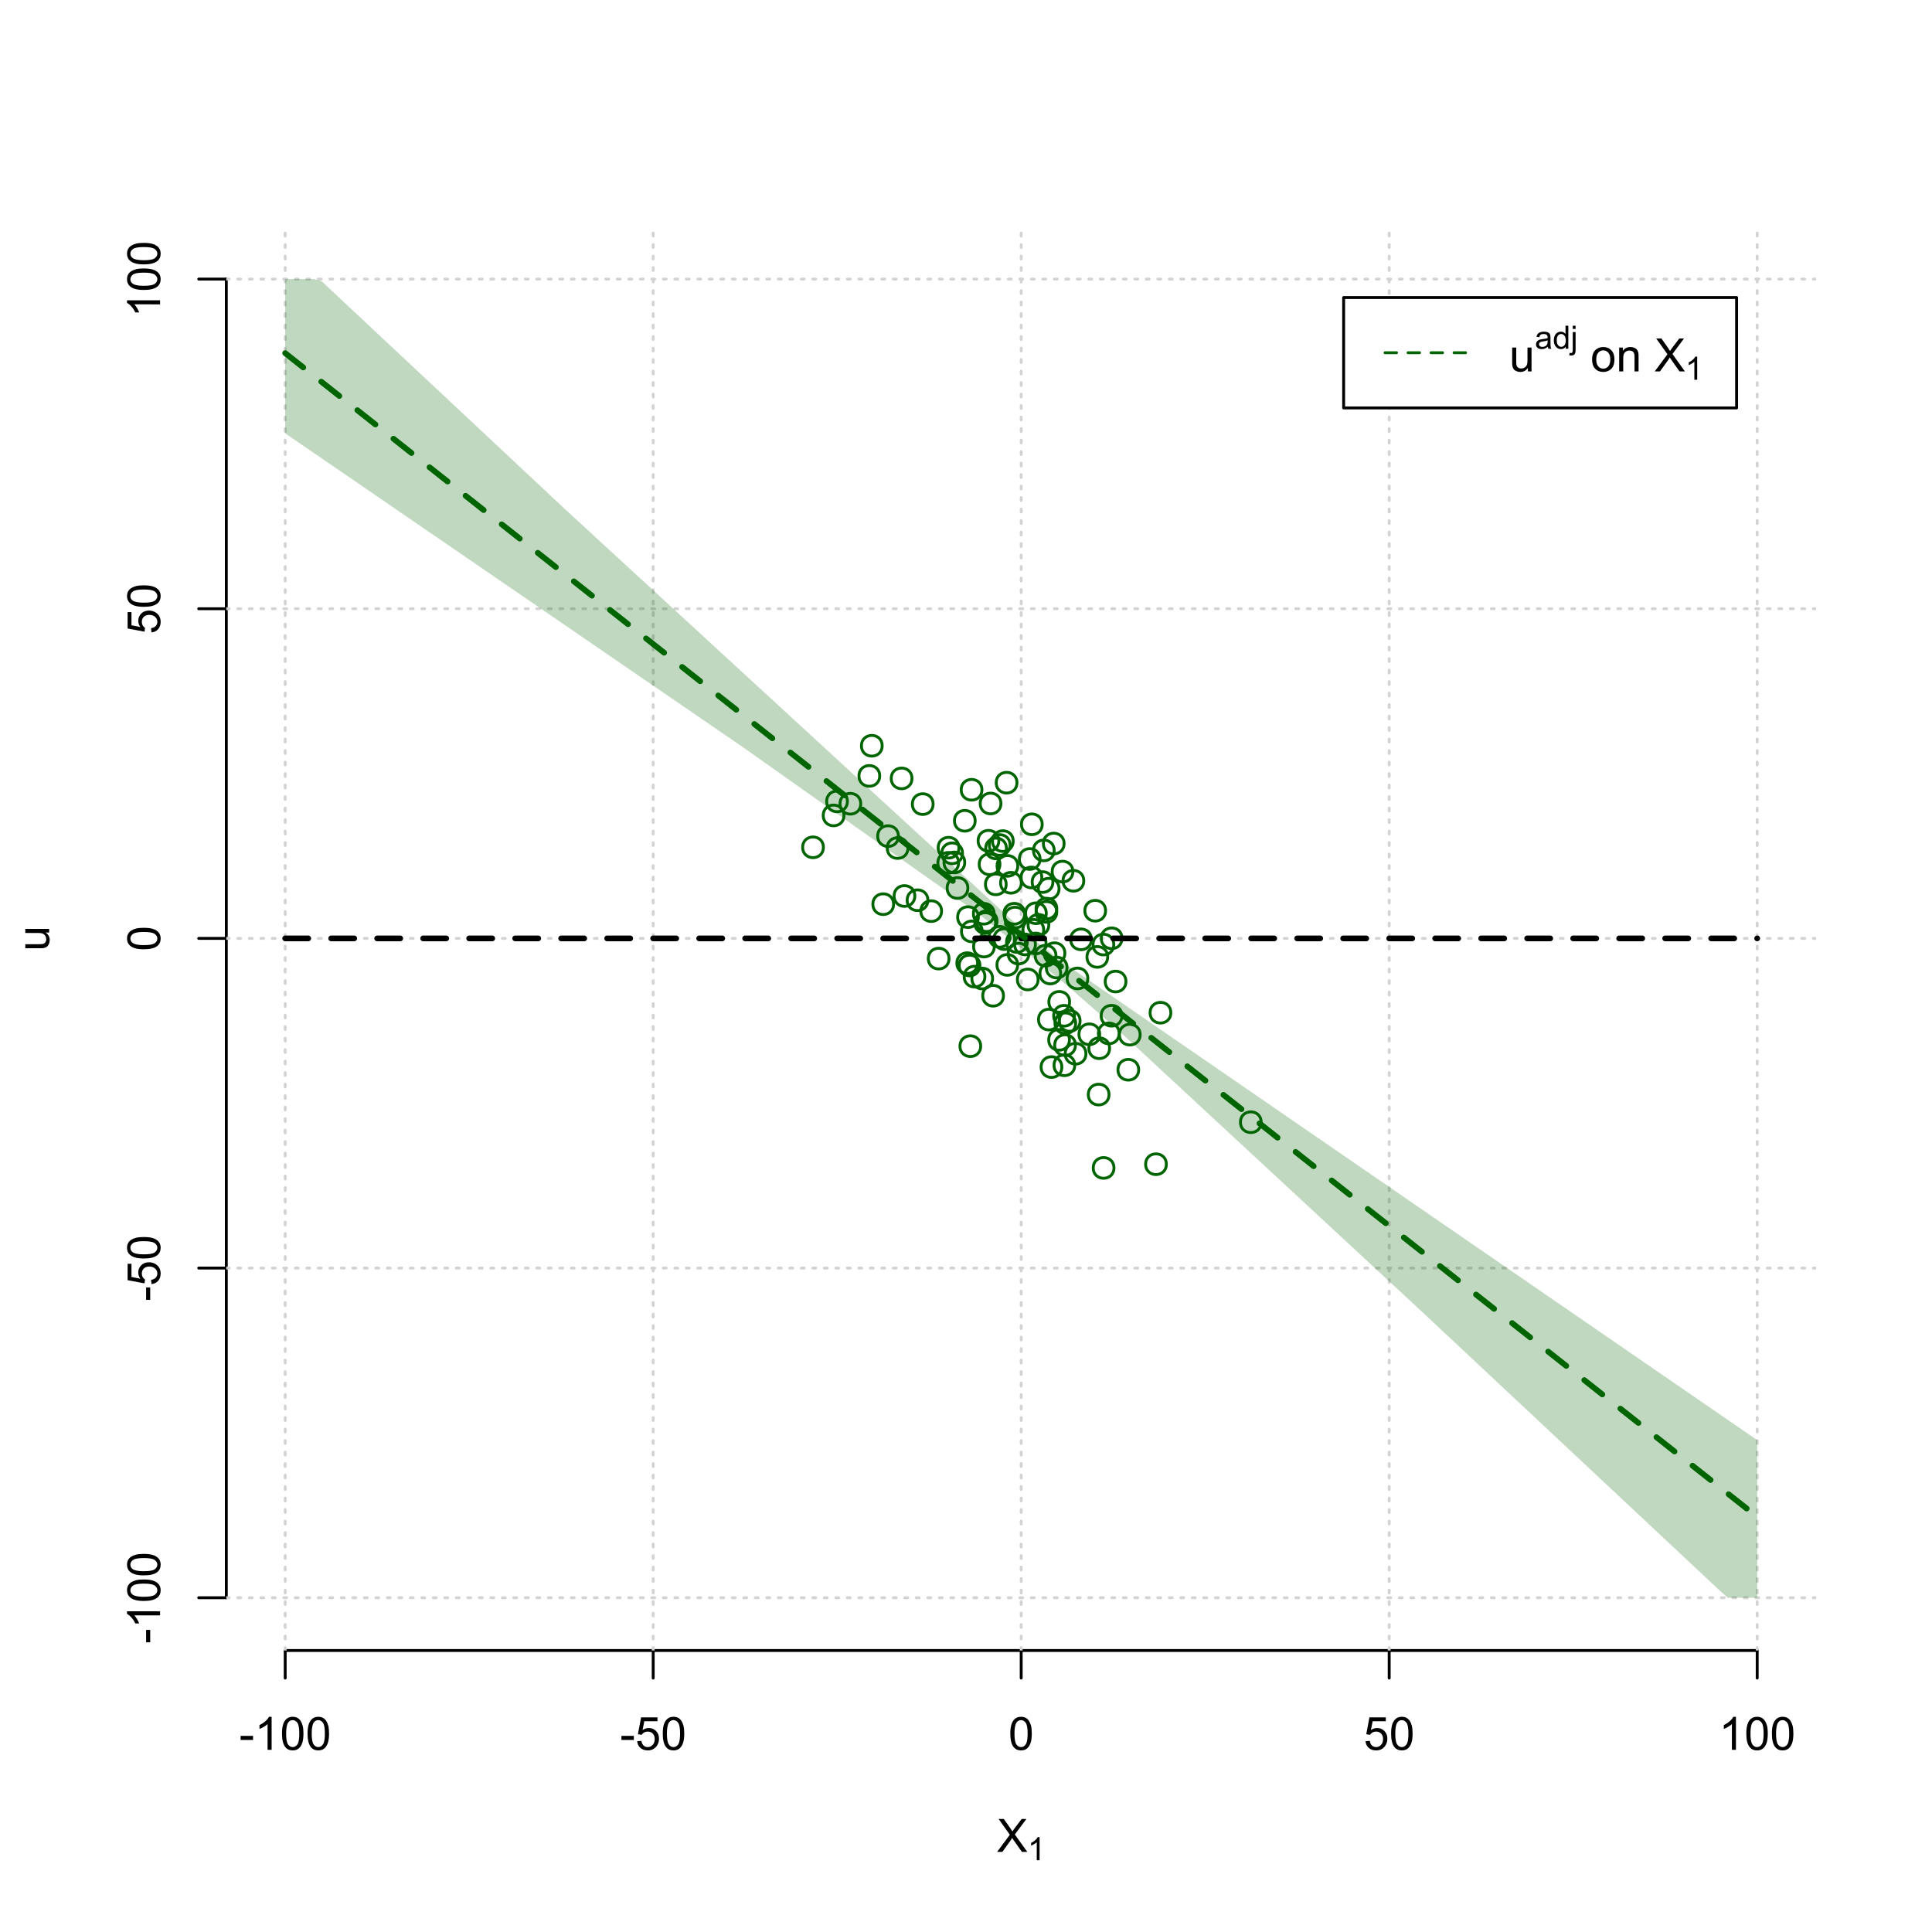 <?xml version="1.0" encoding="UTF-8"?>
<svg xmlns="http://www.w3.org/2000/svg" xmlns:xlink="http://www.w3.org/1999/xlink" width="504pt" height="504pt" viewBox="0 0 504 504" version="1.1">
<defs>
<g>
<symbol overflow="visible" id="glyph0-0">
<path style="stroke:none;" d="M 1.5 0 L 1.5 -7.5 L 7.5 -7.5 L 7.5 0 Z M 1.688 -0.188 L 7.312 -0.188 L 7.312 -7.312 L 1.688 -7.312 Z M 1.688 -0.188 "/>
</symbol>
<symbol overflow="visible" id="glyph0-1">
<path style="stroke:none;" d="M 0.055 0 L 3.375 -4.477 L 0.445 -8.59 L 1.797 -8.59 L 3.359 -6.387 C 3.68 -5.93 3.91 -5.578 4.047 -5.332 C 4.238 -5.645 4.465 -5.969 4.727 -6.312 L 6.457 -8.59 L 7.695 -8.59 L 4.676 -4.539 L 7.93 0 L 6.523 0 L 4.359 -3.062 C 4.238 -3.238 4.113 -3.43 3.984 -3.641 C 3.789 -3.324 3.652 -3.109 3.574 -2.992 L 1.418 0 Z M 0.055 0 "/>
</symbol>
<symbol overflow="visible" id="glyph0-2">
<path style="stroke:none;" d="M 0.383 -2.578 L 0.383 -3.641 L 3.621 -3.641 L 3.621 -2.578 Z M 0.383 -2.578 "/>
</symbol>
<symbol overflow="visible" id="glyph0-3">
<path style="stroke:none;" d="M 4.469 0 L 3.414 0 L 3.414 -6.719 C 3.16 -6.477 2.828 -6.234 2.414 -5.996 C 2 -5.75 1.629 -5.57 1.305 -5.449 L 1.305 -6.469 C 1.895 -6.742 2.41 -7.078 2.852 -7.477 C 3.293 -7.871 3.605 -8.254 3.789 -8.625 L 4.469 -8.625 Z M 4.469 0 "/>
</symbol>
<symbol overflow="visible" id="glyph0-4">
<path style="stroke:none;" d="M 0.5 -4.234 C 0.496 -5.246 0.602 -6.062 0.812 -6.688 C 1.02 -7.305 1.328 -7.785 1.742 -8.121 C 2.148 -8.457 2.668 -8.625 3.297 -8.625 C 3.758 -8.625 4.164 -8.531 4.512 -8.348 C 4.855 -8.16 5.141 -7.891 5.371 -7.543 C 5.594 -7.191 5.773 -6.766 5.906 -6.266 C 6.035 -5.762 6.098 -5.086 6.102 -4.234 C 6.098 -3.227 5.996 -2.414 5.789 -1.797 C 5.578 -1.176 5.266 -0.695 4.859 -0.359 C 4.445 -0.02 3.926 0.145 3.297 0.148 C 2.465 0.145 1.816 -0.148 1.348 -0.742 C 0.781 -1.457 0.496 -2.621 0.5 -4.234 Z M 1.582 -4.234 C 1.582 -2.824 1.746 -1.887 2.074 -1.418 C 2.402 -0.949 2.809 -0.715 3.297 -0.719 C 3.777 -0.715 4.184 -0.949 4.52 -1.422 C 4.848 -1.887 5.016 -2.824 5.016 -4.234 C 5.016 -5.648 4.848 -6.59 4.52 -7.055 C 4.184 -7.516 3.773 -7.746 3.289 -7.75 C 2.801 -7.746 2.414 -7.543 2.125 -7.137 C 1.762 -6.613 1.582 -5.645 1.582 -4.234 Z M 1.582 -4.234 "/>
</symbol>
<symbol overflow="visible" id="glyph0-5">
<path style="stroke:none;" d="M 0.5 -2.25 L 1.605 -2.344 C 1.684 -1.805 1.871 -1.398 2.176 -1.125 C 2.473 -0.852 2.836 -0.715 3.258 -0.719 C 3.766 -0.715 4.195 -0.906 4.547 -1.293 C 4.898 -1.672 5.074 -2.18 5.074 -2.82 C 5.074 -3.414 4.902 -3.891 4.566 -4.242 C 4.227 -4.59 3.785 -4.762 3.242 -4.766 C 2.898 -4.762 2.594 -4.684 2.32 -4.531 C 2.047 -4.375 1.832 -4.176 1.676 -3.93 L 0.688 -4.062 L 1.516 -8.473 L 5.789 -8.473 L 5.789 -7.465 L 2.359 -7.465 L 1.898 -5.156 C 2.414 -5.516 2.953 -5.695 3.523 -5.695 C 4.27 -5.695 4.902 -5.434 5.422 -4.914 C 5.934 -4.395 6.191 -3.727 6.195 -2.914 C 6.191 -2.133 5.965 -1.461 5.516 -0.898 C 4.961 -0.199 4.211 0.145 3.258 0.148 C 2.477 0.145 1.836 -0.07 1.344 -0.508 C 0.844 -0.941 0.562 -1.523 0.5 -2.25 Z M 0.5 -2.25 "/>
</symbol>
<symbol overflow="visible" id="glyph0-6">
<path style="stroke:none;" d="M 4.867 0 L 4.867 -0.914 C 4.379 -0.211 3.723 0.141 2.895 0.141 C 2.527 0.141 2.184 0.07 1.867 -0.07 C 1.547 -0.211 1.309 -0.387 1.156 -0.602 C 1 -0.812 0.895 -1.074 0.832 -1.383 C 0.785 -1.59 0.762 -1.918 0.766 -2.367 L 0.766 -6.223 L 1.82 -6.223 L 1.82 -2.773 C 1.816 -2.219 1.84 -1.848 1.887 -1.656 C 1.949 -1.379 2.09 -1.16 2.309 -1.004 C 2.523 -0.84 2.789 -0.762 3.105 -0.766 C 3.418 -0.762 3.715 -0.844 3.996 -1.008 C 4.273 -1.172 4.469 -1.391 4.586 -1.672 C 4.699 -1.949 4.758 -2.355 4.758 -2.891 L 4.758 -6.223 L 5.812 -6.223 L 5.812 0 Z M 4.867 0 "/>
</symbol>
<symbol overflow="visible" id="glyph0-7">
<path style="stroke:none;" d=""/>
</symbol>
<symbol overflow="visible" id="glyph0-8">
<path style="stroke:none;" d="M 0.398 -3.109 C 0.398 -4.262 0.719 -5.117 1.359 -5.672 C 1.895 -6.133 2.547 -6.363 3.316 -6.363 C 4.172 -6.363 4.871 -6.082 5.414 -5.52 C 5.953 -4.957 6.223 -4.184 6.227 -3.199 C 6.223 -2.398 6.102 -1.766 5.867 -1.309 C 5.625 -0.848 5.277 -0.492 4.82 -0.238 C 4.359 0.016 3.859 0.141 3.316 0.141 C 2.441 0.141 1.734 -0.137 1.203 -0.695 C 0.664 -1.254 0.398 -2.059 0.398 -3.109 Z M 1.484 -3.109 C 1.48 -2.309 1.656 -1.711 2.004 -1.32 C 2.348 -0.922 2.785 -0.727 3.316 -0.727 C 3.84 -0.727 4.273 -0.926 4.621 -1.324 C 4.969 -1.723 5.145 -2.328 5.145 -3.148 C 5.145 -3.914 4.969 -4.496 4.617 -4.895 C 4.266 -5.289 3.832 -5.488 3.316 -5.492 C 2.785 -5.488 2.348 -5.293 2.004 -4.898 C 1.656 -4.5 1.48 -3.902 1.484 -3.109 Z M 1.484 -3.109 "/>
</symbol>
<symbol overflow="visible" id="glyph0-9">
<path style="stroke:none;" d="M 0.789 0 L 0.789 -6.223 L 1.742 -6.223 L 1.742 -5.336 C 2.195 -6.02 2.855 -6.363 3.719 -6.363 C 4.09 -6.363 4.434 -6.293 4.754 -6.16 C 5.066 -6.023 5.305 -5.848 5.461 -5.633 C 5.617 -5.41 5.727 -5.152 5.789 -4.852 C 5.828 -4.656 5.848 -4.312 5.848 -3.828 L 5.848 0 L 4.793 0 L 4.793 -3.785 C 4.793 -4.215 4.75 -4.535 4.668 -4.75 C 4.586 -4.961 4.441 -5.129 4.234 -5.258 C 4.023 -5.383 3.777 -5.449 3.5 -5.449 C 3.047 -5.449 2.66 -5.305 2.332 -5.02 C 2.004 -4.734 1.84 -4.195 1.844 -3.398 L 1.844 0 Z M 0.789 0 "/>
</symbol>
<symbol overflow="visible" id="glyph1-0">
<path style="stroke:none;" d="M 1.051 0 L 1.051 -5.25 L 5.25 -5.25 L 5.25 0 Z M 1.18 -0.133 L 5.117 -0.133 L 5.117 -5.117 L 1.18 -5.117 Z M 1.18 -0.133 "/>
</symbol>
<symbol overflow="visible" id="glyph1-1">
<path style="stroke:none;" d="M 3.129 0 L 2.391 0 L 2.391 -4.703 C 2.211 -4.531 1.977 -4.363 1.691 -4.195 C 1.398 -4.023 1.141 -3.895 0.914 -3.812 L 0.914 -4.527 C 1.328 -4.719 1.688 -4.953 1.996 -5.234 C 2.305 -5.508 2.523 -5.777 2.652 -6.039 L 3.129 -6.039 Z M 3.129 0 "/>
</symbol>
<symbol overflow="visible" id="glyph1-2">
<path style="stroke:none;" d="M 3.395 -0.539 C 3.117 -0.305 2.855 -0.137 2.605 -0.043 C 2.352 0.051 2.082 0.094 1.793 0.098 C 1.312 0.094 0.941 -0.02 0.688 -0.25 C 0.43 -0.48 0.305 -0.781 0.305 -1.148 C 0.305 -1.359 0.352 -1.551 0.449 -1.73 C 0.543 -1.902 0.668 -2.047 0.828 -2.156 C 0.984 -2.262 1.164 -2.34 1.363 -2.398 C 1.504 -2.434 1.723 -2.473 2.02 -2.512 C 2.609 -2.578 3.047 -2.664 3.336 -2.766 C 3.336 -2.867 3.34 -2.93 3.34 -2.957 C 3.34 -3.258 3.27 -3.469 3.129 -3.594 C 2.941 -3.758 2.66 -3.844 2.289 -3.844 C 1.941 -3.844 1.684 -3.781 1.52 -3.66 C 1.348 -3.535 1.227 -3.32 1.152 -3.016 L 0.43 -3.113 C 0.492 -3.418 0.602 -3.668 0.754 -3.863 C 0.902 -4.051 1.121 -4.199 1.406 -4.301 C 1.688 -4.402 2.016 -4.453 2.395 -4.453 C 2.766 -4.453 3.066 -4.406 3.301 -4.32 C 3.527 -4.23 3.699 -4.121 3.812 -3.992 C 3.918 -3.855 3.996 -3.691 4.043 -3.492 C 4.066 -3.363 4.078 -3.133 4.082 -2.809 L 4.082 -1.824 C 4.078 -1.137 4.094 -0.703 4.129 -0.523 C 4.156 -0.336 4.219 -0.164 4.316 0 L 3.543 0 C 3.465 -0.152 3.414 -0.332 3.395 -0.539 Z M 3.336 -2.188 C 3.062 -2.074 2.66 -1.98 2.129 -1.906 C 1.82 -1.859 1.605 -1.812 1.484 -1.758 C 1.355 -1.703 1.258 -1.621 1.191 -1.52 C 1.121 -1.41 1.09 -1.293 1.09 -1.168 C 1.09 -0.969 1.164 -0.805 1.312 -0.676 C 1.461 -0.543 1.68 -0.48 1.969 -0.48 C 2.25 -0.48 2.5 -0.539 2.727 -0.664 C 2.945 -0.785 3.109 -0.957 3.215 -1.176 C 3.293 -1.34 3.332 -1.586 3.336 -1.914 Z M 3.336 -2.188 "/>
</symbol>
<symbol overflow="visible" id="glyph1-3">
<path style="stroke:none;" d="M 3.379 0 L 3.379 -0.551 C 3.102 -0.121 2.695 0.094 2.16 0.098 C 1.812 0.094 1.492 0 1.203 -0.188 C 0.906 -0.379 0.68 -0.645 0.523 -0.988 C 0.359 -1.328 0.281 -1.723 0.285 -2.172 C 0.281 -2.605 0.355 -3 0.504 -3.355 C 0.648 -3.707 0.863 -3.977 1.156 -4.168 C 1.441 -4.355 1.766 -4.453 2.129 -4.453 C 2.387 -4.453 2.621 -4.395 2.828 -4.285 C 3.031 -4.172 3.199 -4.031 3.332 -3.855 L 3.332 -6.012 L 4.066 -6.012 L 4.066 0 Z M 1.047 -2.172 C 1.043 -1.613 1.16 -1.195 1.398 -0.922 C 1.629 -0.641 1.906 -0.504 2.23 -0.508 C 2.551 -0.504 2.824 -0.637 3.051 -0.902 C 3.273 -1.168 3.387 -1.57 3.391 -2.113 C 3.387 -2.707 3.273 -3.145 3.047 -3.426 C 2.816 -3.703 2.531 -3.844 2.199 -3.844 C 1.867 -3.844 1.594 -3.707 1.375 -3.441 C 1.152 -3.168 1.043 -2.746 1.047 -2.172 Z M 1.047 -2.172 "/>
</symbol>
<symbol overflow="visible" id="glyph1-4">
<path style="stroke:none;" d="M 0.551 -5.156 L 0.551 -6.012 L 1.289 -6.012 L 1.289 -5.156 Z M -0.387 1.691 L -0.246 1.062 C -0.098 1.098 0.016 1.117 0.102 1.121 C 0.25 1.117 0.363 1.066 0.438 0.969 C 0.512 0.867 0.551 0.621 0.551 0.223 L 0.551 -4.355 L 1.289 -4.355 L 1.289 0.238 C 1.289 0.773 1.219 1.148 1.078 1.359 C 0.898 1.633 0.602 1.77 0.191 1.77 C -0.008 1.77 -0.199 1.742 -0.387 1.691 Z M -0.387 1.691 "/>
</symbol>
<symbol overflow="visible" id="glyph2-0">
<path style="stroke:none;" d="M 0 -1.5 L -7.5 -1.5 L -7.5 -7.5 L 0 -7.5 Z M -0.188 -1.688 L -0.188 -7.312 L -7.312 -7.312 L -7.312 -1.688 Z M -0.188 -1.688 "/>
</symbol>
<symbol overflow="visible" id="glyph2-1">
<path style="stroke:none;" d="M 0 -4.867 L -0.914 -4.867 C -0.211 -4.379 0.141 -3.723 0.141 -2.895 C 0.141 -2.527 0.07 -2.184 -0.07 -1.867 C -0.211 -1.547 -0.387 -1.309 -0.598 -1.156 C -0.809 -1 -1.07 -0.895 -1.383 -0.832 C -1.59 -0.789 -1.918 -0.766 -2.367 -0.77 L -6.223 -0.77 L -6.223 -1.824 L -2.773 -1.824 C -2.219 -1.82 -1.848 -1.844 -1.656 -1.887 C -1.379 -1.949 -1.16 -2.09 -1.004 -2.309 C -0.84 -2.523 -0.762 -2.789 -0.766 -3.105 C -0.762 -3.418 -0.844 -3.715 -1.008 -3.996 C -1.172 -4.273 -1.391 -4.469 -1.672 -4.586 C -1.945 -4.699 -2.352 -4.758 -2.887 -4.758 L -6.223 -4.758 L -6.223 -5.812 L 0 -5.812 Z M 0 -4.867 "/>
</symbol>
<symbol overflow="visible" id="glyph2-2">
<path style="stroke:none;" d="M -2.578 -0.383 L -3.641 -0.383 L -3.641 -3.621 L -2.578 -3.621 Z M -2.578 -0.383 "/>
</symbol>
<symbol overflow="visible" id="glyph2-3">
<path style="stroke:none;" d="M 0 -4.469 L 0 -3.414 L -6.719 -3.418 C -6.477 -3.16 -6.234 -2.828 -5.996 -2.418 C -5.75 -2.004 -5.57 -1.633 -5.449 -1.309 L -6.469 -1.309 C -6.742 -1.895 -7.078 -2.41 -7.477 -2.852 C -7.871 -3.293 -8.254 -3.605 -8.625 -3.793 L -8.625 -4.473 Z M 0 -4.469 "/>
</symbol>
<symbol overflow="visible" id="glyph2-4">
<path style="stroke:none;" d="M -4.234 -0.5 C -5.246 -0.496 -6.062 -0.602 -6.688 -0.812 C -7.305 -1.02 -7.785 -1.328 -8.121 -1.742 C -8.457 -2.152 -8.625 -2.672 -8.625 -3.301 C -8.625 -3.758 -8.531 -4.164 -8.348 -4.512 C -8.16 -4.859 -7.891 -5.145 -7.543 -5.371 C -7.191 -5.594 -6.766 -5.773 -6.266 -5.906 C -5.762 -6.035 -5.086 -6.098 -4.234 -6.102 C -3.223 -6.098 -2.41 -5.996 -1.793 -5.789 C -1.176 -5.578 -0.695 -5.266 -0.359 -4.859 C -0.02 -4.445 0.145 -3.926 0.148 -3.297 C 0.145 -2.465 -0.148 -1.816 -0.742 -1.348 C -1.457 -0.781 -2.621 -0.496 -4.234 -0.5 Z M -4.234 -1.582 C -2.824 -1.582 -1.887 -1.746 -1.418 -2.074 C -0.949 -2.402 -0.715 -2.809 -0.719 -3.297 C -0.715 -3.777 -0.949 -4.184 -1.422 -4.52 C -1.887 -4.848 -2.824 -5.016 -4.234 -5.016 C -5.648 -5.016 -6.59 -4.848 -7.055 -4.52 C -7.516 -4.188 -7.746 -3.777 -7.75 -3.289 C -7.746 -2.801 -7.543 -2.414 -7.137 -2.129 C -6.613 -1.762 -5.645 -1.582 -4.234 -1.582 Z M -4.234 -1.582 "/>
</symbol>
<symbol overflow="visible" id="glyph2-5">
<path style="stroke:none;" d="M -2.25 -0.5 L -2.344 -1.605 C -1.805 -1.684 -1.398 -1.871 -1.125 -2.176 C -0.852 -2.473 -0.715 -2.836 -0.719 -3.258 C -0.715 -3.766 -0.906 -4.195 -1.293 -4.547 C -1.672 -4.898 -2.18 -5.074 -2.816 -5.074 C -3.414 -5.074 -3.891 -4.902 -4.242 -4.566 C -4.59 -4.227 -4.762 -3.785 -4.766 -3.242 C -4.762 -2.898 -4.684 -2.594 -4.531 -2.32 C -4.375 -2.047 -4.176 -1.832 -3.93 -1.676 L -4.062 -0.688 L -8.473 -1.52 L -8.473 -5.789 L -7.465 -5.789 L -7.465 -2.363 L -5.156 -1.898 C -5.516 -2.414 -5.695 -2.953 -5.695 -3.523 C -5.695 -4.27 -5.434 -4.902 -4.914 -5.422 C -4.395 -5.934 -3.727 -6.191 -2.91 -6.195 C -2.133 -6.191 -1.461 -5.965 -0.895 -5.516 C -0.199 -4.961 0.145 -4.211 0.148 -3.258 C 0.145 -2.477 -0.07 -1.836 -0.508 -1.344 C -0.941 -0.848 -1.523 -0.566 -2.25 -0.5 Z M -2.25 -0.5 "/>
</symbol>
</g>
<clipPath id="clip1">
  <path d="M 74 59.039 L 75 59.039 L 75 430.559 L 74 430.559 Z M 74 59.039 "/>
</clipPath>
<clipPath id="clip2">
  <path d="M 170 59.039 L 171 59.039 L 171 430.559 L 170 430.559 Z M 170 59.039 "/>
</clipPath>
<clipPath id="clip3">
  <path d="M 266 59.039 L 267 59.039 L 267 430.559 L 266 430.559 Z M 266 59.039 "/>
</clipPath>
<clipPath id="clip4">
  <path d="M 362 59.039 L 363 59.039 L 363 430.559 L 362 430.559 Z M 362 59.039 "/>
</clipPath>
<clipPath id="clip5">
  <path d="M 458 59.039 L 459 59.039 L 459 430.559 L 458 430.559 Z M 458 59.039 "/>
</clipPath>
<clipPath id="clip6">
  <path d="M 59.039 416 L 473.758 416 L 473.758 418 L 59.039 418 Z M 59.039 416 "/>
</clipPath>
<clipPath id="clip7">
  <path d="M 59.039 330 L 473.758 330 L 473.758 332 L 59.039 332 Z M 59.039 330 "/>
</clipPath>
<clipPath id="clip8">
  <path d="M 59.039 244 L 473.758 244 L 473.758 246 L 59.039 246 Z M 59.039 244 "/>
</clipPath>
<clipPath id="clip9">
  <path d="M 59.039 158 L 473.758 158 L 473.758 160 L 59.039 160 Z M 59.039 158 "/>
</clipPath>
<clipPath id="clip10">
  <path d="M 59.039 72 L 473.758 72 L 473.758 74 L 59.039 74 Z M 59.039 72 "/>
</clipPath>
</defs>
<g id="surface5406">
<rect x="0" y="0" width="504" height="504" style="fill:rgb(100%,100%,100%);fill-opacity:1;stroke:none;"/>
<g style="fill:rgb(0%,0%,0%);fill-opacity:1;">
  <use xlink:href="#glyph0-1" x="260.062" y="483.102"/>
</g>
<g style="fill:rgb(0%,0%,0%);fill-opacity:1;">
  <use xlink:href="#glyph1-1" x="268.066" y="485.281"/>
</g>
<g style="fill:rgb(0%,0%,0%);fill-opacity:1;">
  <use xlink:href="#glyph2-1" x="12.82" y="248.137"/>
</g>
<path style="fill:none;stroke-width:0.75;stroke-linecap:round;stroke-linejoin:round;stroke:rgb(0%,0%,0%);stroke-opacity:1;stroke-miterlimit:10;" d="M 74.398 430.559 L 458.398 430.559 "/>
<path style="fill:none;stroke-width:0.75;stroke-linecap:round;stroke-linejoin:round;stroke:rgb(0%,0%,0%);stroke-opacity:1;stroke-miterlimit:10;" d="M 74.398 430.559 L 74.398 437.762 "/>
<path style="fill:none;stroke-width:0.75;stroke-linecap:round;stroke-linejoin:round;stroke:rgb(0%,0%,0%);stroke-opacity:1;stroke-miterlimit:10;" d="M 170.398 430.559 L 170.398 437.762 "/>
<path style="fill:none;stroke-width:0.75;stroke-linecap:round;stroke-linejoin:round;stroke:rgb(0%,0%,0%);stroke-opacity:1;stroke-miterlimit:10;" d="M 266.398 430.559 L 266.398 437.762 "/>
<path style="fill:none;stroke-width:0.75;stroke-linecap:round;stroke-linejoin:round;stroke:rgb(0%,0%,0%);stroke-opacity:1;stroke-miterlimit:10;" d="M 362.398 430.559 L 362.398 437.762 "/>
<path style="fill:none;stroke-width:0.75;stroke-linecap:round;stroke-linejoin:round;stroke:rgb(0%,0%,0%);stroke-opacity:1;stroke-miterlimit:10;" d="M 458.398 430.559 L 458.398 437.762 "/>
<g style="fill:rgb(0%,0%,0%);fill-opacity:1;">
  <use xlink:href="#glyph0-2" x="62.391" y="456.48"/>
  <use xlink:href="#glyph0-3" x="66.387" y="456.48"/>
  <use xlink:href="#glyph0-4" x="73.061" y="456.48"/>
  <use xlink:href="#glyph0-4" x="79.734" y="456.48"/>
</g>
<g style="fill:rgb(0%,0%,0%);fill-opacity:1;">
  <use xlink:href="#glyph0-2" x="161.727" y="456.48"/>
  <use xlink:href="#glyph0-5" x="165.723" y="456.48"/>
  <use xlink:href="#glyph0-4" x="172.396" y="456.48"/>
</g>
<g style="fill:rgb(0%,0%,0%);fill-opacity:1;">
  <use xlink:href="#glyph0-4" x="263.062" y="456.48"/>
</g>
<g style="fill:rgb(0%,0%,0%);fill-opacity:1;">
  <use xlink:href="#glyph0-5" x="355.727" y="456.48"/>
  <use xlink:href="#glyph0-4" x="362.4" y="456.48"/>
</g>
<g style="fill:rgb(0%,0%,0%);fill-opacity:1;">
  <use xlink:href="#glyph0-3" x="448.387" y="456.48"/>
  <use xlink:href="#glyph0-4" x="455.061" y="456.48"/>
  <use xlink:href="#glyph0-4" x="461.734" y="456.48"/>
</g>
<path style="fill:none;stroke-width:0.75;stroke-linecap:round;stroke-linejoin:round;stroke:rgb(0%,0%,0%);stroke-opacity:1;stroke-miterlimit:10;" d="M 59.039 416.801 L 59.039 72.801 "/>
<path style="fill:none;stroke-width:0.75;stroke-linecap:round;stroke-linejoin:round;stroke:rgb(0%,0%,0%);stroke-opacity:1;stroke-miterlimit:10;" d="M 59.039 416.801 L 51.84 416.801 "/>
<path style="fill:none;stroke-width:0.75;stroke-linecap:round;stroke-linejoin:round;stroke:rgb(0%,0%,0%);stroke-opacity:1;stroke-miterlimit:10;" d="M 59.039 330.801 L 51.84 330.801 "/>
<path style="fill:none;stroke-width:0.75;stroke-linecap:round;stroke-linejoin:round;stroke:rgb(0%,0%,0%);stroke-opacity:1;stroke-miterlimit:10;" d="M 59.039 244.801 L 51.84 244.801 "/>
<path style="fill:none;stroke-width:0.75;stroke-linecap:round;stroke-linejoin:round;stroke:rgb(0%,0%,0%);stroke-opacity:1;stroke-miterlimit:10;" d="M 59.039 158.801 L 51.84 158.801 "/>
<path style="fill:none;stroke-width:0.75;stroke-linecap:round;stroke-linejoin:round;stroke:rgb(0%,0%,0%);stroke-opacity:1;stroke-miterlimit:10;" d="M 59.039 72.801 L 51.84 72.801 "/>
<g style="fill:rgb(0%,0%,0%);fill-opacity:1;">
  <use xlink:href="#glyph2-2" x="41.762" y="428.809"/>
  <use xlink:href="#glyph2-3" x="41.762" y="424.812"/>
  <use xlink:href="#glyph2-4" x="41.762" y="418.139"/>
  <use xlink:href="#glyph2-4" x="41.762" y="411.465"/>
</g>
<g style="fill:rgb(0%,0%,0%);fill-opacity:1;">
  <use xlink:href="#glyph2-2" x="41.762" y="339.473"/>
  <use xlink:href="#glyph2-5" x="41.762" y="335.477"/>
  <use xlink:href="#glyph2-4" x="41.762" y="328.803"/>
</g>
<g style="fill:rgb(0%,0%,0%);fill-opacity:1;">
  <use xlink:href="#glyph2-4" x="41.762" y="248.137"/>
</g>
<g style="fill:rgb(0%,0%,0%);fill-opacity:1;">
  <use xlink:href="#glyph2-5" x="41.762" y="165.473"/>
  <use xlink:href="#glyph2-4" x="41.762" y="158.799"/>
</g>
<g style="fill:rgb(0%,0%,0%);fill-opacity:1;">
  <use xlink:href="#glyph2-3" x="41.762" y="82.812"/>
  <use xlink:href="#glyph2-4" x="41.762" y="76.139"/>
  <use xlink:href="#glyph2-4" x="41.762" y="69.465"/>
</g>
<g clip-path="url(#clip1)" clip-rule="nonzero">
<path style="fill:none;stroke-width:0.75;stroke-linecap:round;stroke-linejoin:round;stroke:rgb(82.745%,82.745%,82.745%);stroke-opacity:1;stroke-dasharray:0.75,2.25;stroke-miterlimit:10;" d="M 74.398 430.559 L 74.398 59.039 "/>
</g>
<g clip-path="url(#clip2)" clip-rule="nonzero">
<path style="fill:none;stroke-width:0.75;stroke-linecap:round;stroke-linejoin:round;stroke:rgb(82.745%,82.745%,82.745%);stroke-opacity:1;stroke-dasharray:0.75,2.25;stroke-miterlimit:10;" d="M 170.398 430.559 L 170.398 59.039 "/>
</g>
<g clip-path="url(#clip3)" clip-rule="nonzero">
<path style="fill:none;stroke-width:0.75;stroke-linecap:round;stroke-linejoin:round;stroke:rgb(82.745%,82.745%,82.745%);stroke-opacity:1;stroke-dasharray:0.75,2.25;stroke-miterlimit:10;" d="M 266.398 430.559 L 266.398 59.039 "/>
</g>
<g clip-path="url(#clip4)" clip-rule="nonzero">
<path style="fill:none;stroke-width:0.75;stroke-linecap:round;stroke-linejoin:round;stroke:rgb(82.745%,82.745%,82.745%);stroke-opacity:1;stroke-dasharray:0.75,2.25;stroke-miterlimit:10;" d="M 362.398 430.559 L 362.398 59.039 "/>
</g>
<g clip-path="url(#clip5)" clip-rule="nonzero">
<path style="fill:none;stroke-width:0.75;stroke-linecap:round;stroke-linejoin:round;stroke:rgb(82.745%,82.745%,82.745%);stroke-opacity:1;stroke-dasharray:0.75,2.25;stroke-miterlimit:10;" d="M 458.398 430.559 L 458.398 59.039 "/>
</g>
<g clip-path="url(#clip6)" clip-rule="nonzero">
<path style="fill:none;stroke-width:0.75;stroke-linecap:round;stroke-linejoin:round;stroke:rgb(82.745%,82.745%,82.745%);stroke-opacity:1;stroke-dasharray:0.75,2.25;stroke-miterlimit:10;" d="M 59.039 416.801 L 473.762 416.801 "/>
</g>
<g clip-path="url(#clip7)" clip-rule="nonzero">
<path style="fill:none;stroke-width:0.75;stroke-linecap:round;stroke-linejoin:round;stroke:rgb(82.745%,82.745%,82.745%);stroke-opacity:1;stroke-dasharray:0.75,2.25;stroke-miterlimit:10;" d="M 59.039 330.801 L 473.762 330.801 "/>
</g>
<g clip-path="url(#clip8)" clip-rule="nonzero">
<path style="fill:none;stroke-width:0.75;stroke-linecap:round;stroke-linejoin:round;stroke:rgb(82.745%,82.745%,82.745%);stroke-opacity:1;stroke-dasharray:0.75,2.25;stroke-miterlimit:10;" d="M 59.039 244.801 L 473.762 244.801 "/>
</g>
<g clip-path="url(#clip9)" clip-rule="nonzero">
<path style="fill:none;stroke-width:0.75;stroke-linecap:round;stroke-linejoin:round;stroke:rgb(82.745%,82.745%,82.745%);stroke-opacity:1;stroke-dasharray:0.75,2.25;stroke-miterlimit:10;" d="M 59.039 158.801 L 473.762 158.801 "/>
</g>
<g clip-path="url(#clip10)" clip-rule="nonzero">
<path style="fill:none;stroke-width:0.75;stroke-linecap:round;stroke-linejoin:round;stroke:rgb(82.745%,82.745%,82.745%);stroke-opacity:1;stroke-dasharray:0.75,2.25;stroke-miterlimit:10;" d="M 59.039 72.801 L 473.762 72.801 "/>
</g>
<path style=" stroke:none;fill-rule:nonzero;fill:rgb(0%,39.216%,0%);fill-opacity:0.251;" d="M 74.398 72.801 L 82.078 72.801 L 84 73.457 L 85.922 75.254 L 87.84 77.055 L 89.762 78.852 L 91.68 80.648 L 93.602 82.449 L 95.52 84.246 L 97.441 86.043 L 99.359 87.844 L 101.281 89.641 L 103.199 91.438 L 105.121 93.238 L 107.039 95.035 L 108.961 96.832 L 110.879 98.629 L 112.801 100.43 L 114.719 102.227 L 116.641 104.023 L 118.559 105.824 L 120.48 107.621 L 122.398 109.418 L 124.32 111.219 L 126.238 113.016 L 128.16 114.812 L 130.078 116.613 L 133.922 120.207 L 135.84 122.004 L 137.762 123.805 L 139.68 125.602 L 141.602 127.398 L 143.52 129.199 L 145.441 130.996 L 147.359 132.793 L 149.281 134.562 L 151.199 136.328 L 153.121 138.094 L 155.039 139.859 L 156.961 141.625 L 158.879 143.391 L 160.801 145.156 L 162.719 146.922 L 164.641 148.688 L 166.559 150.453 L 168.48 152.219 L 170.398 153.984 L 172.32 155.75 L 174.238 157.516 L 176.16 159.281 L 178.078 161.047 L 180 162.809 L 181.922 164.574 L 183.84 166.34 L 185.762 168.105 L 187.68 169.871 L 189.602 171.637 L 191.52 173.402 L 193.441 175.168 L 195.359 176.934 L 197.281 178.699 L 199.199 180.465 L 201.121 182.23 L 203.039 183.996 L 204.961 185.762 L 206.879 187.527 L 208.801 189.289 L 210.719 191.055 L 212.641 192.82 L 214.559 194.586 L 216.48 196.352 L 218.398 198.117 L 220.32 199.883 L 222.238 201.648 L 224.16 203.414 L 226.078 205.18 L 229.922 208.711 L 231.84 210.477 L 233.762 212.242 L 235.68 214.008 L 237.602 215.773 L 239.52 217.535 L 241.441 219.301 L 243.359 221.066 L 245.281 222.832 L 247.199 224.598 L 249.121 226.363 L 251.039 228.129 L 252.961 229.895 L 254.879 231.66 L 256.801 233.426 L 258.719 235.191 L 260.641 236.957 L 262.559 238.723 L 264.48 240.488 L 266.398 242.254 L 268.32 244.02 L 270.238 245.562 L 272.16 247.047 L 274.078 248.527 L 276 250.012 L 277.922 251.488 L 279.84 252.82 L 281.762 254.141 L 283.68 255.461 L 285.602 256.785 L 287.52 258.105 L 289.441 259.426 L 291.359 260.746 L 293.281 262.066 L 295.199 263.391 L 297.121 264.711 L 299.039 266.031 L 300.961 267.352 L 302.879 268.672 L 304.801 269.996 L 306.719 271.316 L 308.641 272.637 L 310.559 273.957 L 312.48 275.277 L 314.398 276.602 L 316.32 277.922 L 318.238 279.242 L 320.16 280.562 L 322.078 281.883 L 324 283.207 L 325.922 284.527 L 327.84 285.848 L 329.762 287.168 L 331.68 288.488 L 333.602 289.812 L 335.52 291.133 L 337.441 292.453 L 339.359 293.773 L 341.281 295.094 L 343.199 296.414 L 345.121 297.738 L 347.039 299.059 L 348.961 300.379 L 350.879 301.699 L 352.801 303.02 L 354.719 304.344 L 356.641 305.664 L 358.559 306.984 L 360.48 308.305 L 362.398 309.625 L 364.32 310.949 L 366.238 312.27 L 368.16 313.59 L 370.078 314.91 L 372 316.23 L 373.922 317.555 L 375.84 318.875 L 377.762 320.195 L 379.68 321.516 L 381.602 322.836 L 383.52 324.16 L 385.441 325.48 L 387.359 326.801 L 389.281 328.121 L 391.199 329.441 L 393.121 330.766 L 395.039 332.086 L 396.961 333.406 L 398.879 334.727 L 400.801 336.047 L 402.719 337.367 L 404.641 338.691 L 406.559 340.012 L 408.48 341.332 L 410.398 342.652 L 412.32 343.973 L 414.238 345.297 L 416.16 346.617 L 418.078 347.938 L 421.922 350.578 L 423.84 351.902 L 425.762 353.223 L 427.68 354.543 L 429.602 355.863 L 431.52 357.184 L 433.441 358.508 L 435.359 359.828 L 437.281 361.148 L 439.199 362.469 L 441.121 363.789 L 443.039 365.113 L 444.961 366.434 L 446.879 367.754 L 448.801 369.074 L 450.719 370.395 L 452.641 371.719 L 454.559 373.039 L 456.48 374.359 L 458.398 375.68 L 458.398 416.801 L 450.719 416.801 L 448.801 415.094 L 446.879 413.293 L 444.961 411.496 L 443.039 409.699 L 441.121 407.898 L 439.199 406.102 L 437.281 404.305 L 435.359 402.504 L 433.441 400.707 L 431.52 398.91 L 429.602 397.113 L 427.68 395.312 L 425.762 393.516 L 423.84 391.719 L 421.922 389.918 L 418.078 386.324 L 416.16 384.523 L 414.238 382.727 L 412.32 380.93 L 410.398 379.129 L 408.48 377.332 L 406.559 375.535 L 404.641 373.738 L 402.719 371.938 L 400.801 370.141 L 398.879 368.344 L 396.961 366.543 L 395.039 364.746 L 393.121 362.949 L 391.199 361.148 L 389.281 359.352 L 387.359 357.555 L 385.441 355.754 L 383.52 353.957 L 381.602 352.16 L 379.68 350.363 L 377.762 348.562 L 375.84 346.766 L 373.922 344.969 L 372 343.168 L 370.078 341.379 L 368.16 339.598 L 366.238 337.82 L 364.32 336.039 L 362.398 334.262 L 360.48 332.48 L 358.559 330.699 L 356.641 328.922 L 354.719 327.141 L 352.801 325.363 L 350.879 323.582 L 348.961 321.805 L 347.039 320.023 L 345.121 318.246 L 343.199 316.465 L 341.281 314.688 L 339.359 312.906 L 337.441 311.129 L 335.52 309.348 L 333.602 307.566 L 331.68 305.789 L 329.762 304.008 L 327.84 302.23 L 325.922 300.449 L 324 298.672 L 322.078 296.891 L 320.16 295.113 L 318.238 293.332 L 316.32 291.555 L 314.398 289.773 L 312.48 287.996 L 310.559 286.215 L 308.641 284.434 L 306.719 282.656 L 304.801 280.875 L 302.879 279.098 L 300.961 277.316 L 299.039 275.539 L 297.121 273.758 L 295.199 271.98 L 293.281 270.199 L 291.359 268.422 L 289.441 266.742 L 287.52 265.066 L 285.602 263.395 L 283.68 261.719 L 281.762 260.043 L 279.84 258.371 L 277.922 256.695 L 276 255.137 L 274.078 253.586 L 272.16 252.031 L 270.238 250.477 L 268.32 248.926 L 266.398 247.371 L 264.48 245.816 L 262.559 244.266 L 260.641 242.711 L 258.719 241.16 L 256.801 239.605 L 254.879 238.074 L 252.961 236.719 L 251.039 235.363 L 249.121 234.008 L 247.199 232.648 L 245.281 231.293 L 243.359 229.938 L 241.441 228.578 L 239.52 227.223 L 237.602 225.867 L 235.68 224.508 L 233.762 223.152 L 231.84 221.797 L 229.922 220.438 L 226.078 217.727 L 224.16 216.371 L 222.238 215.012 L 220.32 213.656 L 218.398 212.301 L 216.48 210.941 L 214.559 209.586 L 212.641 208.23 L 210.719 206.871 L 208.801 205.516 L 206.879 204.16 L 204.961 202.805 L 203.039 201.445 L 201.121 200.09 L 199.199 198.734 L 197.281 197.375 L 195.359 196.02 L 193.441 194.664 L 191.52 193.348 L 189.602 192.031 L 187.68 190.715 L 185.762 189.398 L 183.84 188.082 L 181.922 186.766 L 178.078 184.133 L 176.16 182.816 L 174.238 181.5 L 172.32 180.184 L 170.398 178.867 L 168.48 177.551 L 166.559 176.234 L 164.641 174.918 L 162.719 173.602 L 160.801 172.281 L 158.879 170.965 L 156.961 169.648 L 155.039 168.332 L 153.121 167.016 L 151.199 165.699 L 149.281 164.383 L 147.359 163.066 L 145.441 161.75 L 143.52 160.434 L 141.602 159.117 L 139.68 157.801 L 137.762 156.484 L 135.84 155.168 L 133.922 153.852 L 130.078 151.219 L 128.16 149.902 L 126.238 148.586 L 124.32 147.27 L 122.398 145.953 L 120.48 144.637 L 118.559 143.32 L 116.641 142.004 L 114.719 140.688 L 112.801 139.371 L 110.879 138.055 L 108.961 136.738 L 107.039 135.422 L 105.121 134.105 L 103.199 132.785 L 101.281 131.469 L 99.359 130.152 L 97.441 128.836 L 95.52 127.52 L 93.602 126.203 L 91.68 124.887 L 89.762 123.57 L 87.84 122.254 L 85.922 120.938 L 82.078 118.305 L 80.16 116.988 L 78.238 115.672 L 76.32 114.355 L 74.398 113.039 Z M 74.398 72.801 "/>
<path style="fill:none;stroke-width:0.75;stroke-linecap:round;stroke-linejoin:round;stroke:rgb(0%,39.216%,0%);stroke-opacity:1;stroke-miterlimit:10;" d="M 271.316 224.094 C 271.316 227.691 265.918 227.691 265.918 224.094 C 265.918 220.492 271.316 220.492 271.316 224.094 "/>
<path style="fill:none;stroke-width:0.75;stroke-linecap:round;stroke-linejoin:round;stroke:rgb(0%,39.216%,0%);stroke-opacity:1;stroke-miterlimit:10;" d="M 252.484 231.652 C 252.484 235.254 247.082 235.254 247.082 231.652 C 247.082 228.055 252.484 228.055 252.484 231.652 "/>
<path style="fill:none;stroke-width:0.75;stroke-linecap:round;stroke-linejoin:round;stroke:rgb(0%,39.216%,0%);stroke-opacity:1;stroke-miterlimit:10;" d="M 256.227 242.977 C 256.227 246.574 250.824 246.574 250.824 242.977 C 250.824 239.375 256.227 239.375 256.227 242.977 "/>
<path style="fill:none;stroke-width:0.75;stroke-linecap:round;stroke-linejoin:round;stroke:rgb(0%,39.216%,0%);stroke-opacity:1;stroke-miterlimit:10;" d="M 262.547 221.336 C 262.547 224.934 257.145 224.934 257.145 221.336 C 257.145 217.734 262.547 217.734 262.547 221.336 "/>
<path style="fill:none;stroke-width:0.75;stroke-linecap:round;stroke-linejoin:round;stroke:rgb(0%,39.216%,0%);stroke-opacity:1;stroke-miterlimit:10;" d="M 286.871 269.816 C 286.871 273.414 281.469 273.414 281.469 269.816 C 281.469 266.215 286.871 266.215 286.871 269.816 "/>
<path style="fill:none;stroke-width:0.75;stroke-linecap:round;stroke-linejoin:round;stroke:rgb(0%,39.216%,0%);stroke-opacity:1;stroke-miterlimit:10;" d="M 234.363 218.117 C 234.363 221.715 228.965 221.715 228.965 218.117 C 228.965 214.516 234.363 214.516 234.363 218.117 "/>
<path style="fill:none;stroke-width:0.75;stroke-linecap:round;stroke-linejoin:round;stroke:rgb(0%,39.216%,0%);stroke-opacity:1;stroke-miterlimit:10;" d="M 251.086 222.602 C 251.086 226.199 245.688 226.199 245.688 222.602 C 245.688 219 251.086 219 251.086 222.602 "/>
<path style="fill:none;stroke-width:0.75;stroke-linecap:round;stroke-linejoin:round;stroke:rgb(0%,39.216%,0%);stroke-opacity:1;stroke-miterlimit:10;" d="M 230.129 194.543 C 230.129 198.145 224.727 198.145 224.727 194.543 C 224.727 190.945 230.129 190.945 230.129 194.543 "/>
<path style="fill:none;stroke-width:0.75;stroke-linecap:round;stroke-linejoin:round;stroke:rgb(0%,39.216%,0%);stroke-opacity:1;stroke-miterlimit:10;" d="M 278.352 252.41 C 278.352 256.008 272.953 256.008 272.953 252.41 C 272.953 248.809 278.352 248.809 278.352 252.41 "/>
<path style="fill:none;stroke-width:0.75;stroke-linecap:round;stroke-linejoin:round;stroke:rgb(0%,39.216%,0%);stroke-opacity:1;stroke-miterlimit:10;" d="M 280.547 272.637 C 280.547 276.234 275.145 276.234 275.145 272.637 C 275.145 269.035 280.547 269.035 280.547 272.637 "/>
<path style="fill:none;stroke-width:0.75;stroke-linecap:round;stroke-linejoin:round;stroke:rgb(0%,39.216%,0%);stroke-opacity:1;stroke-miterlimit:10;" d="M 247.57 250.066 C 247.57 253.668 242.172 253.668 242.172 250.066 C 242.172 246.469 247.57 246.469 247.57 250.066 "/>
<path style="fill:none;stroke-width:0.75;stroke-linecap:round;stroke-linejoin:round;stroke:rgb(0%,39.216%,0%);stroke-opacity:1;stroke-miterlimit:10;" d="M 297.426 269.906 C 297.426 273.508 292.027 273.508 292.027 269.906 C 292.027 266.309 297.426 266.309 297.426 269.906 "/>
<path style="fill:none;stroke-width:0.75;stroke-linecap:round;stroke-linejoin:round;stroke:rgb(0%,39.216%,0%);stroke-opacity:1;stroke-miterlimit:10;" d="M 256.152 206.023 C 256.152 209.625 250.754 209.625 250.754 206.023 C 250.754 202.426 256.152 202.426 256.152 206.023 "/>
<path style="fill:none;stroke-width:0.75;stroke-linecap:round;stroke-linejoin:round;stroke:rgb(0%,39.216%,0%);stroke-opacity:1;stroke-miterlimit:10;" d="M 292.691 244.773 C 292.691 248.371 287.293 248.371 287.293 244.773 C 287.293 241.172 292.691 241.172 292.691 244.773 "/>
<path style="fill:none;stroke-width:0.75;stroke-linecap:round;stroke-linejoin:round;stroke:rgb(0%,39.216%,0%);stroke-opacity:1;stroke-miterlimit:10;" d="M 260.562 219.328 C 260.562 222.93 255.164 222.93 255.164 219.328 C 255.164 215.727 260.562 215.727 260.562 219.328 "/>
<path style="fill:none;stroke-width:0.75;stroke-linecap:round;stroke-linejoin:round;stroke:rgb(0%,39.216%,0%);stroke-opacity:1;stroke-miterlimit:10;" d="M 290.547 246.406 C 290.547 250.004 285.145 250.004 285.145 246.406 C 285.145 242.805 290.547 242.805 290.547 246.406 "/>
<path style="fill:none;stroke-width:0.75;stroke-linecap:round;stroke-linejoin:round;stroke:rgb(0%,39.216%,0%);stroke-opacity:1;stroke-miterlimit:10;" d="M 267.508 239.359 C 267.508 242.957 262.105 242.957 262.105 239.359 C 262.105 235.758 267.508 235.758 267.508 239.359 "/>
<path style="fill:none;stroke-width:0.75;stroke-linecap:round;stroke-linejoin:round;stroke:rgb(0%,39.216%,0%);stroke-opacity:1;stroke-miterlimit:10;" d="M 255.023 251.258 C 255.023 254.859 249.621 254.859 249.621 251.258 C 249.621 247.66 255.023 247.66 255.023 251.258 "/>
<path style="fill:none;stroke-width:0.75;stroke-linecap:round;stroke-linejoin:round;stroke:rgb(0%,39.216%,0%);stroke-opacity:1;stroke-miterlimit:10;" d="M 291.945 269.582 C 291.945 273.184 286.543 273.184 286.543 269.582 C 286.543 265.98 291.945 265.98 291.945 269.582 "/>
<path style="fill:none;stroke-width:0.75;stroke-linecap:round;stroke-linejoin:round;stroke:rgb(0%,39.216%,0%);stroke-opacity:1;stroke-miterlimit:10;" d="M 242.051 234.84 C 242.051 238.441 236.652 238.441 236.652 234.84 C 236.652 231.242 242.051 231.242 242.051 234.84 "/>
<path style="fill:none;stroke-width:0.75;stroke-linecap:round;stroke-linejoin:round;stroke:rgb(0%,39.216%,0%);stroke-opacity:1;stroke-miterlimit:10;" d="M 237.902 203.062 C 237.902 206.66 232.5 206.66 232.5 203.062 C 232.5 199.461 237.902 199.461 237.902 203.062 "/>
<path style="fill:none;stroke-width:0.75;stroke-linecap:round;stroke-linejoin:round;stroke:rgb(0%,39.216%,0%);stroke-opacity:1;stroke-miterlimit:10;" d="M 290.598 304.676 C 290.598 308.273 285.195 308.273 285.195 304.676 C 285.195 301.074 290.598 301.074 290.598 304.676 "/>
<path style="fill:none;stroke-width:0.75;stroke-linecap:round;stroke-linejoin:round;stroke:rgb(0%,39.216%,0%);stroke-opacity:1;stroke-miterlimit:10;" d="M 275.469 249.305 C 275.469 252.902 270.066 252.902 270.066 249.305 C 270.066 245.703 275.469 245.703 275.469 249.305 "/>
<path style="fill:none;stroke-width:0.75;stroke-linecap:round;stroke-linejoin:round;stroke:rgb(0%,39.216%,0%);stroke-opacity:1;stroke-miterlimit:10;" d="M 305.43 264.184 C 305.43 267.781 300.031 267.781 300.031 264.184 C 300.031 260.582 305.43 260.582 305.43 264.184 "/>
<path style="fill:none;stroke-width:0.75;stroke-linecap:round;stroke-linejoin:round;stroke:rgb(0%,39.216%,0%);stroke-opacity:1;stroke-miterlimit:10;" d="M 270.102 246.379 C 270.102 249.98 264.699 249.98 264.699 246.379 C 264.699 242.781 270.102 242.781 270.102 246.379 "/>
<path style="fill:none;stroke-width:0.75;stroke-linecap:round;stroke-linejoin:round;stroke:rgb(0%,39.216%,0%);stroke-opacity:1;stroke-miterlimit:10;" d="M 261.109 209.605 C 261.109 213.207 255.711 213.207 255.711 209.605 C 255.711 206.008 261.109 206.008 261.109 209.605 "/>
<path style="fill:none;stroke-width:0.75;stroke-linecap:round;stroke-linejoin:round;stroke:rgb(0%,39.216%,0%);stroke-opacity:1;stroke-miterlimit:10;" d="M 275 221.848 C 275 225.445 269.602 225.445 269.602 221.848 C 269.602 218.246 275 218.246 275 221.848 "/>
<path style="fill:none;stroke-width:0.75;stroke-linecap:round;stroke-linejoin:round;stroke:rgb(0%,39.216%,0%);stroke-opacity:1;stroke-miterlimit:10;" d="M 272.941 238.242 C 272.941 241.84 267.539 241.84 267.539 238.242 C 267.539 234.641 272.941 234.641 272.941 238.242 "/>
<path style="fill:none;stroke-width:0.75;stroke-linecap:round;stroke-linejoin:round;stroke:rgb(0%,39.216%,0%);stroke-opacity:1;stroke-miterlimit:10;" d="M 220.16 212.719 C 220.16 216.32 214.758 216.32 214.758 212.719 C 214.758 209.121 220.16 209.121 220.16 212.719 "/>
<path style="fill:none;stroke-width:0.75;stroke-linecap:round;stroke-linejoin:round;stroke:rgb(0%,39.216%,0%);stroke-opacity:1;stroke-miterlimit:10;" d="M 250.148 221.141 C 250.148 224.742 244.746 224.742 244.746 221.141 C 244.746 217.539 250.148 217.539 250.148 221.141 "/>
<path style="fill:none;stroke-width:0.75;stroke-linecap:round;stroke-linejoin:round;stroke:rgb(0%,39.216%,0%);stroke-opacity:1;stroke-miterlimit:10;" d="M 264.688 244.98 C 264.688 248.582 259.285 248.582 259.285 244.98 C 259.285 241.383 264.688 241.383 264.688 244.98 "/>
<path style="fill:none;stroke-width:0.75;stroke-linecap:round;stroke-linejoin:round;stroke:rgb(0%,39.216%,0%);stroke-opacity:1;stroke-miterlimit:10;" d="M 297.043 279.066 C 297.043 282.664 291.645 282.664 291.645 279.066 C 291.645 275.465 297.043 275.465 297.043 279.066 "/>
<path style="fill:none;stroke-width:0.75;stroke-linecap:round;stroke-linejoin:round;stroke:rgb(0%,39.216%,0%);stroke-opacity:1;stroke-miterlimit:10;" d="M 259.727 240.797 C 259.727 244.395 254.324 244.395 254.324 240.797 C 254.324 237.195 259.727 237.195 259.727 240.797 "/>
<path style="fill:none;stroke-width:0.75;stroke-linecap:round;stroke-linejoin:round;stroke:rgb(0%,39.216%,0%);stroke-opacity:1;stroke-miterlimit:10;" d="M 251.664 224.988 C 251.664 228.586 246.262 228.586 246.262 224.988 C 246.262 221.387 251.664 221.387 251.664 224.988 "/>
<path style="fill:none;stroke-width:0.75;stroke-linecap:round;stroke-linejoin:round;stroke:rgb(0%,39.216%,0%);stroke-opacity:1;stroke-miterlimit:10;" d="M 259.383 246.934 C 259.383 250.531 253.984 250.531 253.984 246.934 C 253.984 243.332 259.383 243.332 259.383 246.934 "/>
<path style="fill:none;stroke-width:0.75;stroke-linecap:round;stroke-linejoin:round;stroke:rgb(0%,39.216%,0%);stroke-opacity:1;stroke-miterlimit:10;" d="M 280.371 277.895 C 280.371 281.496 274.969 281.496 274.969 277.895 C 274.969 274.297 280.371 274.297 280.371 277.895 "/>
<path style="fill:none;stroke-width:0.75;stroke-linecap:round;stroke-linejoin:round;stroke:rgb(0%,39.216%,0%);stroke-opacity:1;stroke-miterlimit:10;" d="M 265.289 204.184 C 265.289 207.781 259.891 207.781 259.891 204.184 C 259.891 200.582 265.289 200.582 265.289 204.184 "/>
<path style="fill:none;stroke-width:0.75;stroke-linecap:round;stroke-linejoin:round;stroke:rgb(0%,39.216%,0%);stroke-opacity:1;stroke-miterlimit:10;" d="M 304.262 303.711 C 304.262 307.309 298.863 307.309 298.863 303.711 C 298.863 300.109 304.262 300.109 304.262 303.711 "/>
<path style="fill:none;stroke-width:0.75;stroke-linecap:round;stroke-linejoin:round;stroke:rgb(0%,39.216%,0%);stroke-opacity:1;stroke-miterlimit:10;" d="M 276.691 253.957 C 276.691 257.559 271.293 257.559 271.293 253.957 C 271.293 250.359 276.691 250.359 276.691 253.957 "/>
<path style="fill:none;stroke-width:0.75;stroke-linecap:round;stroke-linejoin:round;stroke:rgb(0%,39.216%,0%);stroke-opacity:1;stroke-miterlimit:10;" d="M 288.41 237.582 C 288.41 241.18 283.012 241.18 283.012 237.582 C 283.012 233.98 288.41 233.98 288.41 237.582 "/>
<path style="fill:none;stroke-width:0.75;stroke-linecap:round;stroke-linejoin:round;stroke:rgb(0%,39.216%,0%);stroke-opacity:1;stroke-miterlimit:10;" d="M 261.77 259.758 C 261.77 263.355 256.371 263.355 256.371 259.758 C 256.371 256.156 261.77 256.156 261.77 259.758 "/>
<path style="fill:none;stroke-width:0.75;stroke-linecap:round;stroke-linejoin:round;stroke:rgb(0%,39.216%,0%);stroke-opacity:1;stroke-miterlimit:10;" d="M 278.977 271.266 C 278.977 274.863 273.578 274.863 273.578 271.266 C 273.578 267.664 278.977 267.664 278.977 271.266 "/>
<path style="fill:none;stroke-width:0.75;stroke-linecap:round;stroke-linejoin:round;stroke:rgb(0%,39.216%,0%);stroke-opacity:1;stroke-miterlimit:10;" d="M 292.668 264.969 C 292.668 268.57 287.266 268.57 287.266 264.969 C 287.266 261.371 292.668 261.371 292.668 264.969 "/>
<path style="fill:none;stroke-width:0.75;stroke-linecap:round;stroke-linejoin:round;stroke:rgb(0%,39.216%,0%);stroke-opacity:1;stroke-miterlimit:10;" d="M 289.309 285.539 C 289.309 289.141 283.91 289.141 283.91 285.539 C 283.91 281.938 289.309 281.938 289.309 285.539 "/>
<path style="fill:none;stroke-width:0.75;stroke-linecap:round;stroke-linejoin:round;stroke:rgb(0%,39.216%,0%);stroke-opacity:1;stroke-miterlimit:10;" d="M 233.109 235.871 C 233.109 239.473 227.707 239.473 227.707 235.871 C 227.707 232.273 233.109 232.273 233.109 235.871 "/>
<path style="fill:none;stroke-width:0.75;stroke-linecap:round;stroke-linejoin:round;stroke:rgb(0%,39.216%,0%);stroke-opacity:1;stroke-miterlimit:10;" d="M 265.48 251.711 C 265.48 255.312 260.078 255.312 260.078 251.711 C 260.078 248.113 265.48 248.113 265.48 251.711 "/>
<path style="fill:none;stroke-width:0.75;stroke-linecap:round;stroke-linejoin:round;stroke:rgb(0%,39.216%,0%);stroke-opacity:1;stroke-miterlimit:10;" d="M 276.27 231.84 C 276.27 235.438 270.867 235.438 270.867 231.84 C 270.867 228.238 276.27 228.238 276.27 231.84 "/>
<path style="fill:none;stroke-width:0.75;stroke-linecap:round;stroke-linejoin:round;stroke:rgb(0%,39.216%,0%);stroke-opacity:1;stroke-miterlimit:10;" d="M 283.281 274.887 C 283.281 278.488 277.883 278.488 277.883 274.887 C 277.883 271.289 283.281 271.289 283.281 274.887 "/>
<path style="fill:none;stroke-width:0.75;stroke-linecap:round;stroke-linejoin:round;stroke:rgb(0%,39.216%,0%);stroke-opacity:1;stroke-miterlimit:10;" d="M 329 292.75 C 329 296.348 323.598 296.348 323.598 292.75 C 323.598 289.148 329 289.148 329 292.75 "/>
<path style="fill:none;stroke-width:0.75;stroke-linecap:round;stroke-linejoin:round;stroke:rgb(0%,39.216%,0%);stroke-opacity:1;stroke-miterlimit:10;" d="M 258.934 255.266 C 258.934 258.867 253.531 258.867 253.531 255.266 C 253.531 251.668 258.934 251.668 258.934 255.266 "/>
<path style="fill:none;stroke-width:0.75;stroke-linecap:round;stroke-linejoin:round;stroke:rgb(0%,39.216%,0%);stroke-opacity:1;stroke-miterlimit:10;" d="M 267.984 245.734 C 267.984 249.336 262.582 249.336 262.582 245.734 C 262.582 242.133 267.984 242.133 267.984 245.734 "/>
<path style="fill:none;stroke-width:0.75;stroke-linecap:round;stroke-linejoin:round;stroke:rgb(0%,39.216%,0%);stroke-opacity:1;stroke-miterlimit:10;" d="M 238.648 233.738 C 238.648 237.34 233.25 237.34 233.25 233.738 C 233.25 230.137 238.648 230.137 238.648 233.738 "/>
<path style="fill:none;stroke-width:0.75;stroke-linecap:round;stroke-linejoin:round;stroke:rgb(0%,39.216%,0%);stroke-opacity:1;stroke-miterlimit:10;" d="M 250.062 225.082 C 250.062 228.684 244.664 228.684 244.664 225.082 C 244.664 221.484 250.062 221.484 250.062 225.082 "/>
<path style="fill:none;stroke-width:0.75;stroke-linecap:round;stroke-linejoin:round;stroke:rgb(0%,39.216%,0%);stroke-opacity:1;stroke-miterlimit:10;" d="M 265.508 225.883 C 265.508 229.484 260.109 229.484 260.109 225.883 C 260.109 222.285 265.508 222.285 265.508 225.883 "/>
<path style="fill:none;stroke-width:0.75;stroke-linecap:round;stroke-linejoin:round;stroke:rgb(0%,39.216%,0%);stroke-opacity:1;stroke-miterlimit:10;" d="M 277.785 248.66 C 277.785 252.262 272.383 252.262 272.383 248.66 C 272.383 245.062 277.785 245.062 277.785 248.66 "/>
<path style="fill:none;stroke-width:0.75;stroke-linecap:round;stroke-linejoin:round;stroke:rgb(0%,39.216%,0%);stroke-opacity:1;stroke-miterlimit:10;" d="M 276.32 265.973 C 276.32 269.574 270.922 269.574 270.922 265.973 C 270.922 262.375 276.32 262.375 276.32 265.973 "/>
<path style="fill:none;stroke-width:0.75;stroke-linecap:round;stroke-linejoin:round;stroke:rgb(0%,39.216%,0%);stroke-opacity:1;stroke-miterlimit:10;" d="M 270.809 255.516 C 270.809 259.117 265.41 259.117 265.41 255.516 C 265.41 251.918 270.809 251.918 270.809 255.516 "/>
<path style="fill:none;stroke-width:0.75;stroke-linecap:round;stroke-linejoin:round;stroke:rgb(0%,39.216%,0%);stroke-opacity:1;stroke-miterlimit:10;" d="M 274.664 230.102 C 274.664 233.703 269.266 233.703 269.266 230.102 C 269.266 226.504 274.664 226.504 274.664 230.102 "/>
<path style="fill:none;stroke-width:0.75;stroke-linecap:round;stroke-linejoin:round;stroke:rgb(0%,39.216%,0%);stroke-opacity:1;stroke-miterlimit:10;" d="M 279.879 227.371 C 279.879 230.969 274.48 230.969 274.48 227.371 C 274.48 223.77 279.879 223.77 279.879 227.371 "/>
<path style="fill:none;stroke-width:0.75;stroke-linecap:round;stroke-linejoin:round;stroke:rgb(0%,39.216%,0%);stroke-opacity:1;stroke-miterlimit:10;" d="M 264.312 219.414 C 264.312 223.016 258.91 223.016 258.91 219.414 C 258.91 215.816 264.312 215.816 264.312 219.414 "/>
<path style="fill:none;stroke-width:0.75;stroke-linecap:round;stroke-linejoin:round;stroke:rgb(0%,39.216%,0%);stroke-opacity:1;stroke-miterlimit:10;" d="M 229.484 202.41 C 229.484 206.012 224.082 206.012 224.082 202.41 C 224.082 198.812 229.484 198.812 229.484 202.41 "/>
<path style="fill:none;stroke-width:0.75;stroke-linecap:round;stroke-linejoin:round;stroke:rgb(0%,39.216%,0%);stroke-opacity:1;stroke-miterlimit:10;" d="M 259.336 238.367 C 259.336 241.969 253.938 241.969 253.938 238.367 C 253.938 234.77 259.336 234.77 259.336 238.367 "/>
<path style="fill:none;stroke-width:0.75;stroke-linecap:round;stroke-linejoin:round;stroke:rgb(0%,39.216%,0%);stroke-opacity:1;stroke-miterlimit:10;" d="M 281.758 266.332 C 281.758 269.93 276.359 269.93 276.359 266.332 C 276.359 262.73 281.758 262.73 281.758 266.332 "/>
<path style="fill:none;stroke-width:0.75;stroke-linecap:round;stroke-linejoin:round;stroke:rgb(0%,39.216%,0%);stroke-opacity:1;stroke-miterlimit:10;" d="M 293.723 256.047 C 293.723 259.648 288.324 259.648 288.324 256.047 C 288.324 252.449 293.723 252.449 293.723 256.047 "/>
<path style="fill:none;stroke-width:0.75;stroke-linecap:round;stroke-linejoin:round;stroke:rgb(0%,39.216%,0%);stroke-opacity:1;stroke-miterlimit:10;" d="M 271.773 228.902 C 271.773 232.504 266.375 232.504 266.375 228.902 C 266.375 225.301 271.773 225.301 271.773 228.902 "/>
<path style="fill:none;stroke-width:0.75;stroke-linecap:round;stroke-linejoin:round;stroke:rgb(0%,39.216%,0%);stroke-opacity:1;stroke-miterlimit:10;" d="M 221.055 209.059 C 221.055 212.66 215.656 212.66 215.656 209.059 C 215.656 205.461 221.055 205.461 221.055 209.059 "/>
<path style="fill:none;stroke-width:0.75;stroke-linecap:round;stroke-linejoin:round;stroke:rgb(0%,39.216%,0%);stroke-opacity:1;stroke-miterlimit:10;" d="M 284.711 245.047 C 284.711 248.645 279.312 248.645 279.312 245.047 C 279.312 241.445 284.711 241.445 284.711 245.047 "/>
<path style="fill:none;stroke-width:0.75;stroke-linecap:round;stroke-linejoin:round;stroke:rgb(0%,39.216%,0%);stroke-opacity:1;stroke-miterlimit:10;" d="M 288.957 249.633 C 288.957 253.23 283.559 253.23 283.559 249.633 C 283.559 246.031 288.957 246.031 288.957 249.633 "/>
<path style="fill:none;stroke-width:0.75;stroke-linecap:round;stroke-linejoin:round;stroke:rgb(0%,39.216%,0%);stroke-opacity:1;stroke-miterlimit:10;" d="M 272.262 242.57 C 272.262 246.172 266.863 246.172 266.863 242.57 C 266.863 238.973 272.262 238.973 272.262 242.57 "/>
<path style="fill:none;stroke-width:0.75;stroke-linecap:round;stroke-linejoin:round;stroke:rgb(0%,39.216%,0%);stroke-opacity:1;stroke-miterlimit:10;" d="M 255.828 272.914 C 255.828 276.516 250.43 276.516 250.43 272.914 C 250.43 269.312 255.828 269.312 255.828 272.914 "/>
<path style="fill:none;stroke-width:0.75;stroke-linecap:round;stroke-linejoin:round;stroke:rgb(0%,39.216%,0%);stroke-opacity:1;stroke-miterlimit:10;" d="M 268.402 248.762 C 268.402 252.363 263 252.363 263 248.762 C 263 245.164 268.402 245.164 268.402 248.762 "/>
<path style="fill:none;stroke-width:0.75;stroke-linecap:round;stroke-linejoin:round;stroke:rgb(0%,39.216%,0%);stroke-opacity:1;stroke-miterlimit:10;" d="M 255.625 251.863 C 255.625 255.465 250.227 255.465 250.227 251.863 C 250.227 248.266 255.625 248.266 255.625 251.863 "/>
<path style="fill:none;stroke-width:0.75;stroke-linecap:round;stroke-linejoin:round;stroke:rgb(0%,39.216%,0%);stroke-opacity:1;stroke-miterlimit:10;" d="M 280.281 264.984 C 280.281 268.586 274.879 268.586 274.879 264.984 C 274.879 261.383 280.281 261.383 280.281 264.984 "/>
<path style="fill:none;stroke-width:0.75;stroke-linecap:round;stroke-linejoin:round;stroke:rgb(0%,39.216%,0%);stroke-opacity:1;stroke-miterlimit:10;" d="M 275.68 237.887 C 275.68 241.484 270.277 241.484 270.277 237.887 C 270.277 234.285 275.68 234.285 275.68 237.887 "/>
<path style="fill:none;stroke-width:0.75;stroke-linecap:round;stroke-linejoin:round;stroke:rgb(0%,39.216%,0%);stroke-opacity:1;stroke-miterlimit:10;" d="M 272.879 246.117 C 272.879 249.719 267.48 249.719 267.48 246.117 C 267.48 242.52 272.879 242.52 272.879 246.117 "/>
<path style="fill:none;stroke-width:0.75;stroke-linecap:round;stroke-linejoin:round;stroke:rgb(0%,39.216%,0%);stroke-opacity:1;stroke-miterlimit:10;" d="M 263.492 220.438 C 263.492 224.035 258.09 224.035 258.09 220.438 C 258.09 216.836 263.492 216.836 263.492 220.438 "/>
<path style="fill:none;stroke-width:0.75;stroke-linecap:round;stroke-linejoin:round;stroke:rgb(0%,39.216%,0%);stroke-opacity:1;stroke-miterlimit:10;" d="M 243.418 209.766 C 243.418 213.363 238.016 213.363 238.016 209.766 C 238.016 206.164 243.418 206.164 243.418 209.766 "/>
<path style="fill:none;stroke-width:0.75;stroke-linecap:round;stroke-linejoin:round;stroke:rgb(0%,39.216%,0%);stroke-opacity:1;stroke-miterlimit:10;" d="M 255.223 239.25 C 255.223 242.852 249.824 242.852 249.824 239.25 C 249.824 235.648 255.223 235.648 255.223 239.25 "/>
<path style="fill:none;stroke-width:0.75;stroke-linecap:round;stroke-linejoin:round;stroke:rgb(0%,39.216%,0%);stroke-opacity:1;stroke-miterlimit:10;" d="M 224.535 209.676 C 224.535 213.273 219.133 213.273 219.133 209.676 C 219.133 206.074 224.535 206.074 224.535 209.676 "/>
<path style="fill:none;stroke-width:0.75;stroke-linecap:round;stroke-linejoin:round;stroke:rgb(0%,39.216%,0%);stroke-opacity:1;stroke-miterlimit:10;" d="M 279.02 261.359 C 279.02 264.957 273.621 264.957 273.621 261.359 C 273.621 257.758 279.02 257.758 279.02 261.359 "/>
<path style="fill:none;stroke-width:0.75;stroke-linecap:round;stroke-linejoin:round;stroke:rgb(0%,39.216%,0%);stroke-opacity:1;stroke-miterlimit:10;" d="M 277 278.363 C 277 281.965 271.598 281.965 271.598 278.363 C 271.598 274.766 277 274.766 277 278.363 "/>
<path style="fill:none;stroke-width:0.75;stroke-linecap:round;stroke-linejoin:round;stroke:rgb(0%,39.216%,0%);stroke-opacity:1;stroke-miterlimit:10;" d="M 254.391 214.113 C 254.391 217.715 248.992 217.715 248.992 214.113 C 248.992 210.516 254.391 210.516 254.391 214.113 "/>
<path style="fill:none;stroke-width:0.75;stroke-linecap:round;stroke-linejoin:round;stroke:rgb(0%,39.216%,0%);stroke-opacity:1;stroke-miterlimit:10;" d="M 271.875 215.035 C 271.875 218.637 266.477 218.637 266.477 215.035 C 266.477 211.438 271.875 211.438 271.875 215.035 "/>
<path style="fill:none;stroke-width:0.75;stroke-linecap:round;stroke-linejoin:round;stroke:rgb(0%,39.216%,0%);stroke-opacity:1;stroke-miterlimit:10;" d="M 266.426 230.289 C 266.426 233.891 261.023 233.891 261.023 230.289 C 261.023 226.688 266.426 226.688 266.426 230.289 "/>
<path style="fill:none;stroke-width:0.75;stroke-linecap:round;stroke-linejoin:round;stroke:rgb(0%,39.216%,0%);stroke-opacity:1;stroke-miterlimit:10;" d="M 280.609 266.945 C 280.609 270.547 275.211 270.547 275.211 266.945 C 275.211 263.348 280.609 263.348 280.609 266.945 "/>
<path style="fill:none;stroke-width:0.75;stroke-linecap:round;stroke-linejoin:round;stroke:rgb(0%,39.216%,0%);stroke-opacity:1;stroke-miterlimit:10;" d="M 214.793 221.035 C 214.793 224.637 209.391 224.637 209.391 221.035 C 209.391 217.438 214.793 217.438 214.793 221.035 "/>
<path style="fill:none;stroke-width:0.75;stroke-linecap:round;stroke-linejoin:round;stroke:rgb(0%,39.216%,0%);stroke-opacity:1;stroke-miterlimit:10;" d="M 236.855 221.23 C 236.855 224.828 231.457 224.828 231.457 221.23 C 231.457 217.629 236.855 217.629 236.855 221.23 "/>
<path style="fill:none;stroke-width:0.75;stroke-linecap:round;stroke-linejoin:round;stroke:rgb(0%,39.216%,0%);stroke-opacity:1;stroke-miterlimit:10;" d="M 283.777 255.242 C 283.777 258.844 278.375 258.844 278.375 255.242 C 278.375 251.645 283.777 251.645 283.777 255.242 "/>
<path style="fill:none;stroke-width:0.75;stroke-linecap:round;stroke-linejoin:round;stroke:rgb(0%,39.216%,0%);stroke-opacity:1;stroke-miterlimit:10;" d="M 263.461 244.387 C 263.461 247.988 258.062 247.988 258.062 244.387 C 258.062 240.785 263.461 240.785 263.461 244.387 "/>
<path style="fill:none;stroke-width:0.75;stroke-linecap:round;stroke-linejoin:round;stroke:rgb(0%,39.216%,0%);stroke-opacity:1;stroke-miterlimit:10;" d="M 267.301 238.367 C 267.301 241.969 261.898 241.969 261.898 238.367 C 261.898 234.766 267.301 234.766 267.301 238.367 "/>
<path style="fill:none;stroke-width:0.75;stroke-linecap:round;stroke-linejoin:round;stroke:rgb(0%,39.216%,0%);stroke-opacity:1;stroke-miterlimit:10;" d="M 282.719 229.77 C 282.719 233.371 277.316 233.371 277.316 229.77 C 277.316 226.172 282.719 226.172 282.719 229.77 "/>
<path style="fill:none;stroke-width:0.75;stroke-linecap:round;stroke-linejoin:round;stroke:rgb(0%,39.216%,0%);stroke-opacity:1;stroke-miterlimit:10;" d="M 275.676 237.031 C 275.676 240.633 270.277 240.633 270.277 237.031 C 270.277 233.434 275.676 233.434 275.676 237.031 "/>
<path style="fill:none;stroke-width:0.75;stroke-linecap:round;stroke-linejoin:round;stroke:rgb(0%,39.216%,0%);stroke-opacity:1;stroke-miterlimit:10;" d="M 245.621 237.684 C 245.621 241.281 240.219 241.281 240.219 237.684 C 240.219 234.082 245.621 234.082 245.621 237.684 "/>
<path style="fill:none;stroke-width:0.75;stroke-linecap:round;stroke-linejoin:round;stroke:rgb(0%,39.216%,0%);stroke-opacity:1;stroke-miterlimit:10;" d="M 260.082 240.301 C 260.082 243.898 254.68 243.898 254.68 240.301 C 254.68 236.699 260.082 236.699 260.082 240.301 "/>
<path style="fill:none;stroke-width:0.75;stroke-linecap:round;stroke-linejoin:round;stroke:rgb(0%,39.216%,0%);stroke-opacity:1;stroke-miterlimit:10;" d="M 273.602 241.258 C 273.602 244.859 268.199 244.859 268.199 241.258 C 268.199 237.66 273.602 237.66 273.602 241.258 "/>
<path style="fill:none;stroke-width:0.75;stroke-linecap:round;stroke-linejoin:round;stroke:rgb(0%,39.216%,0%);stroke-opacity:1;stroke-miterlimit:10;" d="M 277.59 220.059 C 277.59 223.66 272.188 223.66 272.188 220.059 C 272.188 216.457 277.59 216.457 277.59 220.059 "/>
<path style="fill:none;stroke-width:0.75;stroke-linecap:round;stroke-linejoin:round;stroke:rgb(0%,39.216%,0%);stroke-opacity:1;stroke-miterlimit:10;" d="M 260.852 225.465 C 260.852 229.066 255.449 229.066 255.449 225.465 C 255.449 221.867 260.852 221.867 260.852 225.465 "/>
<path style="fill:none;stroke-width:0.75;stroke-linecap:round;stroke-linejoin:round;stroke:rgb(0%,39.216%,0%);stroke-opacity:1;stroke-miterlimit:10;" d="M 289.453 273.449 C 289.453 277.047 284.055 277.047 284.055 273.449 C 284.055 269.848 289.453 269.848 289.453 273.449 "/>
<path style="fill:none;stroke-width:0.75;stroke-linecap:round;stroke-linejoin:round;stroke:rgb(0%,39.216%,0%);stroke-opacity:1;stroke-miterlimit:10;" d="M 256.93 254.773 C 256.93 258.371 251.531 258.371 251.531 254.773 C 251.531 251.172 256.93 251.172 256.93 254.773 "/>
<path style="fill:none;stroke-width:0.75;stroke-linecap:round;stroke-linejoin:round;stroke:rgb(0%,39.216%,0%);stroke-opacity:1;stroke-miterlimit:10;" d="M 262.48 230.699 C 262.48 234.297 257.078 234.297 257.078 230.699 C 257.078 227.098 262.48 227.098 262.48 230.699 "/>
<path style="fill:none;stroke-width:1.5;stroke-linecap:round;stroke-linejoin:round;stroke:rgb(0%,0%,0%);stroke-opacity:1;stroke-dasharray:6,6;stroke-miterlimit:10;" d="M 74.398 244.801 L 458.398 244.801 "/>
<path style="fill:none;stroke-width:1.5;stroke-linecap:round;stroke-linejoin:round;stroke:rgb(0%,39.216%,0%);stroke-opacity:1;stroke-dasharray:6,6;stroke-miterlimit:10;" d="M 74.398 92.129 L 76.32 93.645 L 78.238 95.164 L 80.16 96.684 L 82.078 98.199 L 84 99.719 L 85.922 101.234 L 87.84 102.754 L 89.762 104.27 L 91.68 105.789 L 93.602 107.309 L 95.52 108.824 L 97.441 110.344 L 99.359 111.859 L 101.281 113.379 L 103.199 114.895 L 105.121 116.414 L 107.039 117.93 L 108.961 119.449 L 110.879 120.969 L 112.801 122.484 L 114.719 124.004 L 116.641 125.52 L 118.559 127.039 L 120.48 128.555 L 122.398 130.074 L 124.32 131.594 L 126.238 133.109 L 128.16 134.629 L 130.078 136.145 L 132 137.664 L 133.922 139.18 L 135.84 140.699 L 137.762 142.215 L 139.68 143.734 L 141.602 145.254 L 143.52 146.77 L 145.441 148.289 L 147.359 149.805 L 149.281 151.324 L 151.199 152.84 L 153.121 154.359 L 155.039 155.875 L 156.961 157.395 L 158.879 158.914 L 160.801 160.43 L 162.719 161.949 L 164.641 163.465 L 166.559 164.984 L 168.48 166.5 L 170.398 168.02 L 172.32 169.539 L 174.238 171.055 L 176.16 172.574 L 178.078 174.09 L 180 175.609 L 181.922 177.125 L 183.84 178.645 L 185.762 180.16 L 187.68 181.68 L 189.602 183.199 L 191.52 184.715 L 193.441 186.234 L 195.359 187.75 L 197.281 189.27 L 199.199 190.785 L 201.121 192.305 L 203.039 193.824 L 204.961 195.34 L 206.879 196.859 L 208.801 198.375 L 210.719 199.895 L 212.641 201.41 L 214.559 202.93 L 216.48 204.445 L 218.398 205.965 L 220.32 207.484 L 222.238 209 L 224.16 210.52 L 226.078 212.035 L 228 213.555 L 229.922 215.07 L 231.84 216.59 L 233.762 218.109 L 235.68 219.625 L 237.602 221.145 L 239.52 222.66 L 241.441 224.18 L 243.359 225.695 L 245.281 227.215 L 247.199 228.73 L 249.121 230.25 L 251.039 231.77 L 252.961 233.285 L 254.879 234.805 L 256.801 236.32 L 258.719 237.84 L 260.641 239.355 L 262.559 240.875 L 264.48 242.395 L 266.398 243.91 L 268.32 245.43 L 270.238 246.945 L 272.16 248.465 L 274.078 249.98 L 276 251.5 L 277.922 253.016 L 279.84 254.535 L 281.762 256.055 L 283.68 257.57 L 285.602 259.09 L 287.52 260.605 L 289.441 262.125 L 291.359 263.641 L 293.281 265.16 L 295.199 266.68 L 297.121 268.195 L 299.039 269.715 L 300.961 271.23 L 302.879 272.75 L 304.801 274.266 L 306.719 275.785 L 308.641 277.301 L 310.559 278.82 L 312.48 280.34 L 314.398 281.855 L 316.32 283.375 L 318.238 284.891 L 320.16 286.41 L 322.078 287.926 L 325.922 290.965 L 327.84 292.48 L 329.762 294 L 331.68 295.516 L 333.602 297.035 L 335.52 298.551 L 337.441 300.07 L 339.359 301.586 L 341.281 303.105 L 343.199 304.625 L 345.121 306.141 L 347.039 307.66 L 348.961 309.176 L 350.879 310.695 L 352.801 312.211 L 354.719 313.73 L 356.641 315.25 L 358.559 316.766 L 360.48 318.285 L 362.398 319.801 L 364.32 321.32 L 366.238 322.836 L 368.16 324.355 L 370.078 325.871 L 373.922 328.91 L 375.84 330.426 L 377.762 331.945 L 379.68 333.461 L 381.602 334.98 L 383.52 336.496 L 385.441 338.016 L 387.359 339.535 L 389.281 341.051 L 391.199 342.57 L 393.121 344.086 L 395.039 345.605 L 396.961 347.121 L 398.879 348.641 L 400.801 350.156 L 402.719 351.676 L 404.641 353.195 L 406.559 354.711 L 408.48 356.23 L 410.398 357.746 L 412.32 359.266 L 414.238 360.781 L 416.16 362.301 L 418.078 363.82 L 420 365.336 L 421.922 366.855 L 423.84 368.371 L 425.762 369.891 L 427.68 371.406 L 429.602 372.926 L 431.52 374.441 L 433.441 375.961 L 435.359 377.48 L 437.281 378.996 L 439.199 380.516 L 441.121 382.031 L 443.039 383.551 L 444.961 385.066 L 446.879 386.586 L 448.801 388.105 L 450.719 389.621 L 452.641 391.141 L 454.559 392.656 L 456.48 394.176 L 458.398 395.691 "/>
<path style="fill-rule:nonzero;fill:rgb(100%,100%,100%);fill-opacity:1;stroke-width:0.75;stroke-linecap:round;stroke-linejoin:round;stroke:rgb(0%,0%,0%);stroke-opacity:1;stroke-miterlimit:10;" d="M 350.516 77.617 L 453.023 77.617 L 453.023 106.418 L 350.516 106.418 Z M 350.516 77.617 "/>
<path style="fill:none;stroke-width:0.75;stroke-linecap:round;stroke-linejoin:round;stroke:rgb(0%,39.216%,0%);stroke-opacity:1;stroke-dasharray:3,3;stroke-miterlimit:10;" d="M 361.316 92.016 L 382.914 92.016 "/>
<g style="fill:rgb(0%,0%,0%);fill-opacity:1;">
  <use xlink:href="#glyph0-6" x="393.715" y="96.891"/>
</g>
<g style="fill:rgb(0%,0%,0%);fill-opacity:1;">
  <use xlink:href="#glyph1-2" x="400.391" y="90.977"/>
</g>
<g style="fill:rgb(0%,0%,0%);fill-opacity:1;">
  <use xlink:href="#glyph1-3" x="405.062" y="90.977"/>
</g>
<g style="fill:rgb(0%,0%,0%);fill-opacity:1;">
  <use xlink:href="#glyph1-4" x="409.734" y="90.977"/>
</g>
<g style="fill:rgb(0%,0%,0%);fill-opacity:1;">
  <use xlink:href="#glyph0-7" x="411.598" y="96.891"/>
  <use xlink:href="#glyph0-8" x="414.932" y="96.891"/>
  <use xlink:href="#glyph0-9" x="421.605" y="96.891"/>
  <use xlink:href="#glyph0-7" x="428.279" y="96.891"/>
</g>
<g style="fill:rgb(0%,0%,0%);fill-opacity:1;">
  <use xlink:href="#glyph0-1" x="431.613" y="96.891"/>
</g>
<g style="fill:rgb(0%,0%,0%);fill-opacity:1;">
  <use xlink:href="#glyph1-1" x="439.617" y="99.066"/>
</g>
<g style="fill:rgb(0%,0%,0%);fill-opacity:1;">
  <use xlink:href="#glyph0-7" x="444.289" y="96.891"/>
</g>
</g>
</svg>
